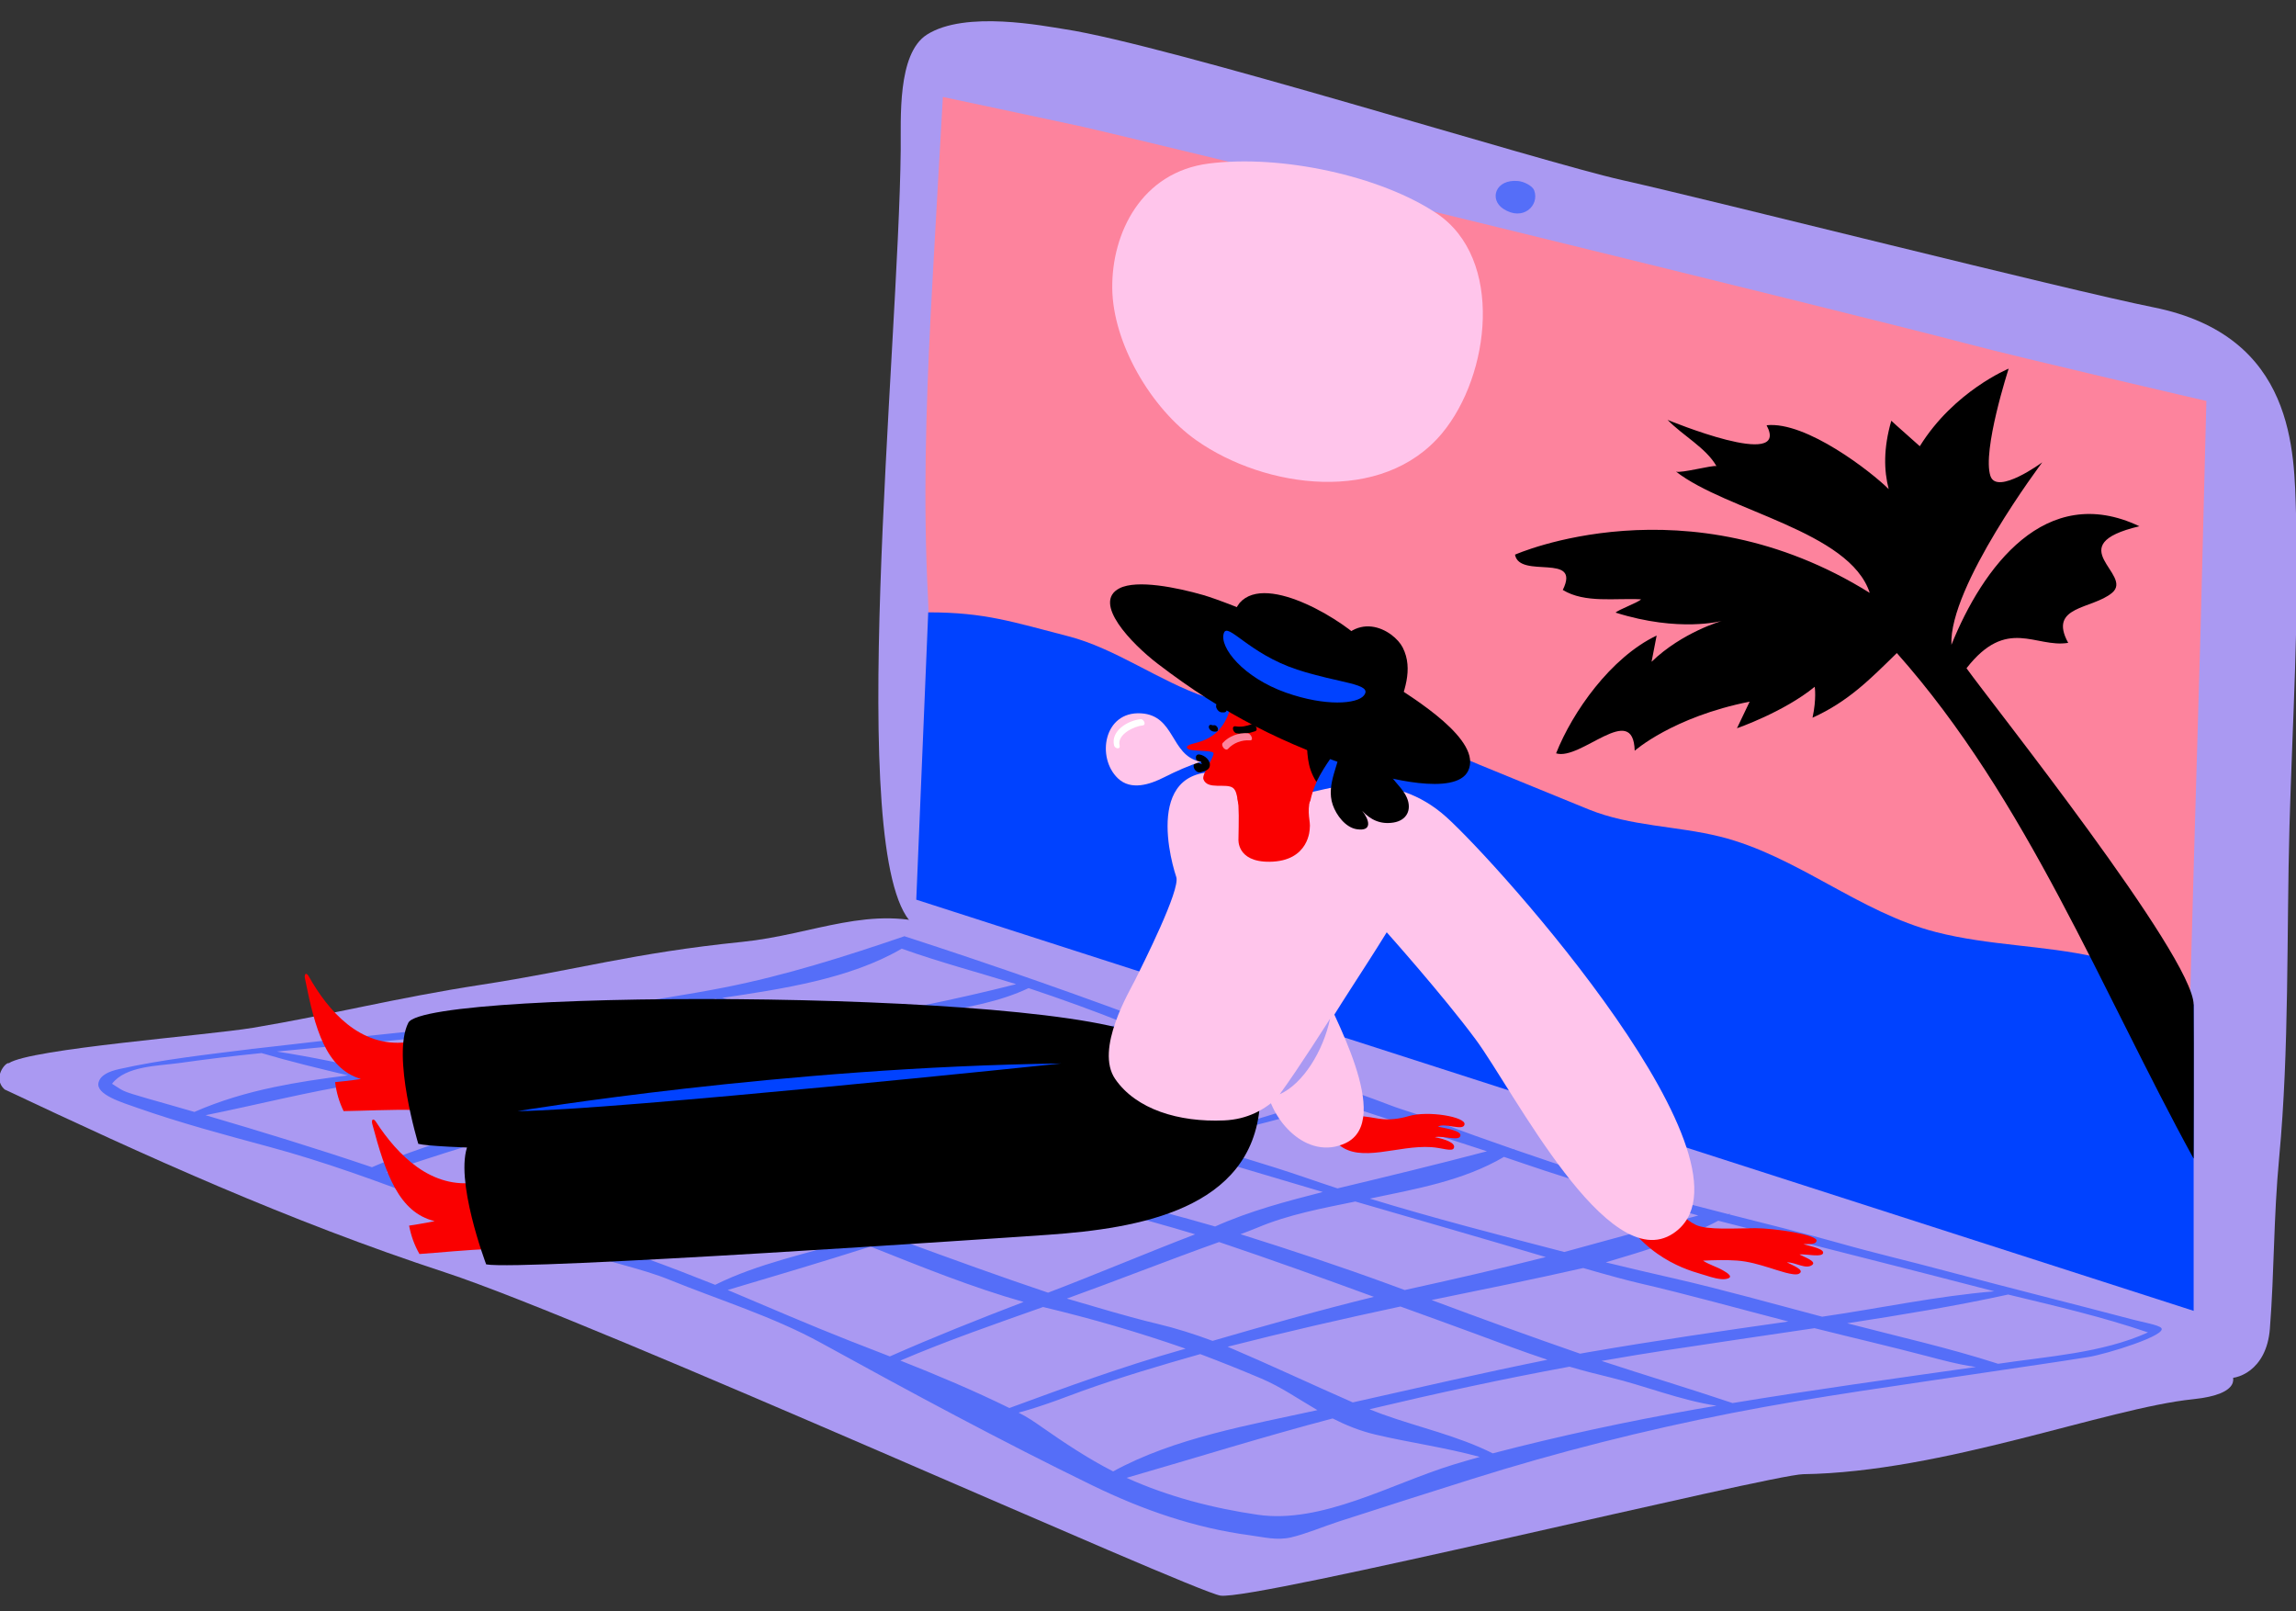 <svg viewBox="33.225 150.424 819.55 575.152" xmlns="http://www.w3.org/2000/svg" overflow="visible">
    <rect x="33.225" y="150.424" width="819.55" height="575.152" fill="#333333" stroke="none"/>
    <g id="Master/Spot Illustrations/Home Vacations" stroke="none" stroke-width="1" fill="none" fill-rule="evenodd">
        <g id="Group-69" transform="translate(33, 157)">
            <g id="Group-11" transform="translate(0, 0.982)">
                <g id="Group-3" transform="translate(0, 320)" fill="#AA99F2">
                    <path d="M795.702,161.218 C789.74,155.476 767.057,149.658 756.114,145.454 C741.815,139.961 727.102,134.851 713.24,129.382 C674.434,114.072 634.53,99.913 592.938,87.257 C508.599,61.595 416.135,31.26 335.358,3.269 C311.331,-5.057 290.831,6.002 265.184,8.611 C225.851,12.611 206.518,18.611 171.851,23.944 C141.251,28.651 118.518,34.611 90.518,39.277 C74.157,42.003 11.11,46.769 3.38,51.908 C2.31,51.404 -2.638,57.162 1.851,61.277 C52.03,84.953 103.087,108.196 159.184,126.611 C212.293,144.044 425.776,240.38 435.851,241.944 C447.834,243.806 632.278,198.782 643.851,198.611 C693.872,197.869 752.018,175.051 783.044,171.848 C800.775,170.018 797.981,163.417 795.702,161.218" id="Fill-1"/>
                </g>
                <g id="Group-6" transform="translate(313, 0)" fill="#AA99F2">
                    <path d="M506.784,176.051 C506.101,153.926 506.739,112.339 455.903,102.13 C424.761,95.877 298.79,64 266.223,56.717 C237.222,50.229 103.585,8.348 67.264,2.858 C60.04,1.764 31.784,-3.949 18.071,4.811 C7.421,11.615 8.851,34.961 8.733,45.923 C7.954,118.342 -11.216,298.051 12.784,322.051 C21.044,330.311 123.024,358.496 157.153,375.969 C214.731,405.446 276.45,412.13 336.04,436.346 C368.977,449.731 401.655,459.561 435.229,471.094 C445.043,474.464 474.512,490.819 479.709,485.705 L481.186,484.135 C485.44,485.293 496.284,481.717 497.45,466.717 C499.073,445.852 498.709,427.492 500.784,405.385 C504.393,366.93 503.388,326.076 504.45,287.385 C505.468,250.356 507.923,212.934 506.784,176.051" id="Fill-4"/>
                </g>
                <path d="M336.784,27.051 C336.784,27.051 372.238,34.549 385.079,37.332 C403.438,41.315 661.056,104.184 701.973,115.016 C722.922,120.561 787.784,135.551 787.784,135.551 C787.784,135.551 786.284,194.551 785.712,217.244 C785.122,240.729 779.215,427.844 780.24,451.307 C754.63,447.99 735.115,433.44 710.03,428.246 C679.336,421.893 649.931,411.959 620.751,400.416 C550.942,372.801 477.014,359.733 406.344,330.311 C391.771,324.242 331.284,303.051 331.284,303.051 C331.284,303.051 332.913,233.899 331.45,205.385 C329.731,171.864 330.724,138.824 332.397,105.346 C333.163,90.028 336.784,27.051 336.784,27.051" id="Fill-7" fill="#FD839D"/>
                <path d="M542.118,57.049 C533.967,56.301 531.706,63.602 536.808,66.959 C543.875,71.604 549.813,65.721 547.857,60.421 C547.214,58.678 544.071,57.227 542.118,57.049" id="Fill-9" fill="#556EF8"/>
            </g>
            <g id="Group-21" transform="translate(327, 50.982)">
                <g id="Group-14" transform="translate(0, 161)" fill="#0042FF">
                    <path d="M4.552,-8.52651283e-14 C24.87,-8.52651283e-14 34.576,3.405 54.456,8.507 C71.388,12.85 86.837,24.508 103.787,30.303 C121.078,36.215 136.867,36.737 154.939,38.284 C170.59,39.621 186.819,48.487 201.235,54.362 C214.154,59.627 227.291,65.061 240.211,70.303 C255.389,76.461 271.624,76.166 287.259,80.061 C314.52,86.852 336.929,107.089 364.235,114.11 C383.207,118.987 402.713,118.799 421.465,123.03 C435.918,126.289 443.212,134.642 456.24,139.985 L456.24,249.307 L0.285,102.551 L4.552,-8.52651283e-14 Z" id="Fill-12"/>
                </g>
                <g id="Group-17" transform="translate(214, 74)" fill="#000">
                    <path d="M126.626,80.052 C119.44,57.975 75.606,50.882 57.472,36.765 C59.339,37.413 70.341,34.429 71.901,34.798 C68.205,28.284 59.844,23.886 54.456,18.3 C54.456,18.3 98.542,36.593 89.799,20.223 C103.958,18.694 127.321,36.977 133.387,43.011 C131.684,36.366 131.462,28.557 134.319,18.61 C135.183,19.491 143.601,26.864 144.493,27.71 C156.692,8.03 176.212,0.018 176.212,0.018 C176.212,0.018 166.696,29.317 169.705,38.333 C172.044,45.345 188.208,33.456 188.208,33.456 C188.208,33.456 154.761,77.864 155.778,98.589 C166.86,71.073 189.302,40.309 222.874,56.27 C194.206,63.063 221.052,73.432 213.114,80.044 C205.979,85.987 190.188,84.598 197.46,97.89 C185.749,99.792 175.602,88.401 161.165,106.95 C169.55,118.753 242.039,209.706 242.24,226.985 C242.39,239.911 242.24,282.64 242.24,282 C209.355,222.037 182.683,153.71 136.294,101.526 C126.647,110.966 119.007,118.788 106.198,124.614 C107.692,117.745 106.981,113.569 106.981,113.569 C95.899,122.622 79.226,128.37 79.226,128.37 L83.764,118.872 C56.251,124.364 42.729,136.391 42.729,136.391 C42.22,118.618 23.515,140.038 14.667,137.323 C20.503,122.595 34.116,103.134 50.559,95.28 L48.745,104.643 C59.708,94.061 73.851,90.057 73.851,90.057 C73.851,90.057 58.657,94.268 35.917,87.095 C36.616,86.184 44.459,83.263 44.978,82.35 C35.786,81.845 24.952,83.823 17.06,79.003 C23.72,65.501 1.622,75.239 -5.68434189e-14,66.411 C-5.68434189e-14,66.411 61.131,39.204 126.626,80.052 Z" id="Fill-15"/>
                </g>
                <g id="Group-20" transform="translate(70, 0)" fill="#FFC5EB">
                    <path d="M34.739,0.807 C10.619,3.866 0.018,25.68 0.239,45.33 C0.461,65.024 14.127,88.258 30.313,99.633 C54.796,116.834 96.663,122.711 117.988,97.055 C135.153,76.407 140.205,34.723 115.965,18.561 C95.932,5.205 60.578,-2.47 34.739,0.807" id="Fill-18"/>
                </g>
            </g>
            <g id="Group-68" transform="translate(35, 326.982)" fill="#556EF8">
                <path d="M288.048,0.603 C288.165,0.568 288.255,0.553 288.255,0.553 C288.255,0.553 287.778,0.491 288.048,0.603" id="Fill-22"/>
                <path d="M678.447,153.201 C660.79,147.494 642.53,143.43 624.587,138.749 C643.822,135.771 663.008,132.645 682.028,128.488 C698.778,132.537 715.614,136.43 731.941,142.002 C715.633,149.406 695.933,150.568 678.447,153.201 M498.05,185.166 C485.608,178.918 471.675,175.896 458.805,171.256 C457.226,170.686 455.635,170.043 454.075,169.424 C477.755,163.799 501.522,158.635 525.463,154.233 C530.177,155.637 535.067,156.875 539.958,158.056 C552.544,161.097 564.898,166.199 577.948,168.17 C575.207,168.631 572.735,169.049 570.625,169.422 C546.266,173.732 522.053,178.9 498.05,185.166 M414.207,207.09 C398.476,204.799 382.404,200.717 367.361,193.908 C391.892,186.831 416.204,179.209 440.909,172.715 C445.488,175.04 450.543,177.146 456.224,178.481 C468.479,181.361 481.178,183.082 493.428,186.443 C490.188,187.357 486.94,188.287 483.74,189.273 C461.873,196.008 436.969,210.402 414.207,207.09 M336.851,175.62 C334.426,173.928 332.25,172.385 328.808,170.637 C338.173,168.103 346.841,164.577 351.635,162.863 C365.459,157.92 379.522,153.753 393.649,149.743 C400.724,152.404 407.928,155.287 415.353,158.43 C422.5,161.456 428.635,165.768 435.469,169.744 C411.394,175.026 384.404,179.633 362.558,191.613 C353.541,187.021 345.079,181.359 336.851,175.62 M224.976,126.861 C242.004,121.803 259.022,116.756 275.945,111.359 C293.947,118.51 311.935,125.855 330.599,131.135 C314.531,137.289 298.599,143.617 282.858,150.572 C278.154,148.721 273.291,146.865 268.38,144.935 C253.88,139.235 239.425,132.939 224.976,126.861 M170.554,107.043 C168.706,106.47 166.637,105.842 164.44,105.146 C164.637,105.094 164.835,105.051 165.037,104.992 C182.286,100.01 199.31,94.181 216.136,87.853 C234.081,94.711 251.952,101.747 269.783,108.9 C253.512,113.838 235.788,117.395 220.504,125.019 C204.02,118.431 187.381,112.258 170.554,107.043 M103.087,84.768 C103.478,84.65 103.939,84.513 104.466,84.345 C121.728,78.778 139.035,72.592 157.03,69.385 C158.654,69.096 160.304,68.809 161.948,68.514 C176.948,73.478 191.8,78.771 206.613,84.264 C190.954,90.344 175.572,97.024 160.204,103.799 C141.113,97.615 122.102,91.181 103.087,84.768 M38.606,64.479 C57.014,60.768 75.206,56.093 93.755,53.146 C95.561,52.859 97.392,52.597 99.243,52.349 C99.553,52.408 99.861,52.468 100.165,52.524 C118.1,55.846 135.68,60.601 153.183,65.765 C142.849,68.058 132.548,70.292 122.624,73.869 C117.82,75.6 104.8,80.012 98.002,83.047 C78.349,76.39 58.517,70.322 38.606,64.479 M9.306,55.758 C8.014,55.142 6.582,54.094 5.218,53.263 C10.082,46.857 21.683,46.914 29.297,45.848 C38.971,44.495 48.797,43.282 58.581,42.305 C68.775,45.324 79.099,47.79 89.433,50.269 C80.047,51.416 71.231,52.738 63.013,54.463 C53.294,56.502 43.722,59.318 34.617,63.31 C21.093,59.355 11.988,57.03 9.306,55.758 M139.868,34.151 C150.663,37.439 161.72,39.918 172.684,42.568 C148.655,44.773 124.584,46.535 100.582,49.013 C88.484,46.222 76.309,43.65 64.035,41.758 C89.329,39.34 114.624,37.049 139.868,34.151 M145.335,33.482 C170.448,30.285 195.588,26.593 220.689,22.953 C231.207,27.627 242.304,30.066 253.44,32.736 C231.018,36.026 208.567,38.812 186.036,41.236 C171.858,38.48 157.625,36.064 143.375,33.724 C144.025,33.643 144.683,33.566 145.335,33.482 M287.089,5.035 C300.49,9.836 314.344,13.489 327.937,17.705 C306.048,23.287 284.036,27.658 261.767,31.428 C251.267,28.358 240.601,25.975 229.988,24.346 C228.41,24.103 225.675,23.379 223.036,22.607 C223.18,22.586 223.325,22.564 223.469,22.543 C244.101,19.468 268.745,15.801 287.089,5.035 M397.904,44.531 C380.274,48.292 363.01,53.161 345.502,57.383 C342.241,55.773 338.906,54.142 335.462,52.515 C329.659,49.775 323.204,47.457 315.94,45.322 C330.947,42.752 345.938,40.084 360.656,36.248 C365.173,35.07 366.807,33.783 369.229,32.704 C378.594,37.282 388.101,41.012 397.904,44.531 M495.981,77.355 C478.262,82.027 460.467,86.344 442.644,90.602 C438.738,89.328 434.928,88.024 431.3,86.781 C417.366,82.008 403.058,77.838 388.784,73.794 C395.526,72.324 400.538,71.211 402.839,70.64 C415.841,67.42 429.01,64.293 441.606,59.594 C459.697,65.623 477.856,71.436 495.981,77.355 M508.868,81.669 C529.348,88.717 550.394,94.611 571.438,100.269 C555.486,104.586 539.533,108.9 523.601,113.299 C500.373,107.265 477.135,101.281 454.178,94.252 C470.503,90.818 487.464,87.924 502.062,79.36 C504.721,80.244 507.033,81.037 508.868,81.669 M378.318,138.931 C367.474,136.351 356.767,133.033 346.034,129.929 C364.216,123.371 382.175,116.244 400.38,109.749 C418.902,115.986 437.281,122.596 455.635,129.308 C436.291,134.044 417.166,139.472 398.041,145.021 C391.606,142.619 385.01,140.523 378.318,138.931 M337.551,132.938 C354.875,137.068 371.604,141.934 388.413,147.803 C387.897,147.951 387.38,148.109 386.87,148.253 C366.007,154.156 345.913,161.498 325.526,168.99 C312.822,162.752 299.767,157.253 286.608,152.055 C303.293,144.924 320.459,138.994 337.551,132.938 M300.457,102.325 C310.363,98.035 320.243,93.849 330.392,90.063 C350.844,95.873 371.486,100.807 391.834,106.991 C374.253,113.735 356.933,121.099 339.339,127.816 C322.161,122.058 305.158,115.87 288.147,109.64 C287.01,109.224 285.873,108.797 284.729,108.374 C290.464,106.355 295.8,104.342 300.457,102.325 M277.075,72.39 C283.176,74.458 288.387,76.289 292.354,77.723 C303.144,81.627 314.118,85.158 325.118,88.492 C314.503,92.103 304.05,95.877 293.918,100.543 C290.627,102.058 285.233,103.974 278.642,106.112 C260.255,99.182 241.879,92.23 223.448,85.412 C241.006,79.885 259.01,75.855 277.075,72.39 M228.661,57.258 C228.692,57.254 228.727,57.25 228.76,57.246 C242.463,61.269 256.118,65.42 269.675,69.915 C250.835,72.98 232.269,76.847 213.873,81.933 C199.386,76.84 184.802,72.008 170.107,67.851 C169.575,67.701 168.976,67.537 168.339,67.354 C188.403,63.648 208.464,60.166 228.661,57.258 M221.451,55.176 C200.585,57.997 179.762,60.922 159.032,64.617 C142.642,59.738 126.159,55.267 109.566,51.133 C123.178,49.863 136.839,48.795 150.429,47.635 C160.673,46.76 170.957,45.739 181.207,44.66 C194.672,47.972 208.094,51.451 221.451,55.176 M328.738,61.105 C313.94,63.883 298.774,65.801 283.719,67.818 C270.95,63.144 258.034,58.873 244.964,55.119 C264.351,52.646 283.728,50.137 303.07,47.33 C308.13,48.967 312.955,50.588 317.486,52.187 C324.608,54.704 331.752,56.822 338.365,59.053 C334.909,59.835 331.632,60.562 328.738,61.105 M398.952,104.199 C386.217,100.519 373.428,97.158 360.589,93.93 C352.137,91.805 344.88,89.654 337.959,87.443 C352.344,82.455 366.894,78.557 381.769,75.328 C383.803,75.961 385.868,76.592 387.959,77.21 C404.426,82.084 420.909,87.019 437.396,91.886 C424.279,95.247 411.349,98.646 398.952,104.199 M461.123,124.849 C443.582,118.426 425.851,112.555 408.026,106.949 C410.176,106.142 412.238,105.385 414.029,104.626 C425.07,99.947 437.139,97.724 449.007,95.285 C471.671,101.885 494.361,108.381 516.987,115.111 C500.267,119.344 483.474,123.174 466.63,126.879 C464.651,126.146 462.801,125.465 461.123,124.849 M352.76,64.697 C359.459,67.883 368.445,71.082 378.104,74.175 C362.918,77.467 348.163,81.431 333.291,85.922 C318.683,80.888 304.236,75.476 289.771,70.047 C306.865,66.992 324.014,64.002 341.003,60.653 C341.404,60.574 341.829,60.488 342.255,60.403 C345.959,61.732 349.464,63.131 352.76,64.697 M437.988,58.384 C426.824,61.867 415.572,65.611 404.44,68.532 C400.988,69.438 393.998,70.857 385.082,72.715 C380.978,71.513 376.988,70.314 373.159,69.072 C363.337,65.887 355.974,62.57 348.933,59.083 C366.495,55.658 384.988,52.483 401.659,45.863 C413.745,50.109 425.853,54.281 437.988,58.384 M269.293,36.81 C278.202,39.582 287.012,42.251 295.325,44.864 C276.07,47.763 256.784,50.433 237.488,53.032 C223.564,49.256 209.508,46.109 195.399,43.107 C217.151,40.553 238.839,37.665 260.5,34.422 C263.729,35.221 266.714,36.009 269.293,36.81 M332.375,19.12 C344.101,23.032 355.62,27.167 367.091,31.778 C347.322,34.885 327.99,40.245 308.147,42.997 C308.01,43.015 307.849,43.037 307.704,43.056 C301.457,41.443 294.671,39.89 287.233,38.273 C280.771,36.869 274.521,35.094 268.079,33.238 C278.461,31.584 288.836,29.816 299.175,27.984 C310.32,26.01 322.065,24.023 332.375,19.12 M448.096,166.985 C433.168,160.445 418.433,153.5 403.437,147.112 C423.901,141.887 444.454,137.178 465.106,132.762 C473.961,135.976 482.848,139.155 491.663,142.422 C500.348,145.64 508.865,148.885 517.588,151.762 C494.416,156.435 471.394,161.752 448.332,166.933 C448.255,166.95 448.173,166.969 448.096,166.985 M612.909,140.494 C626.525,143.916 640.316,147.101 653.784,150.652 C657.082,151.521 664.384,153.523 670.513,154.346 C641.535,158.455 612.543,162.463 583.659,167.218 C568.135,162.008 552.442,157.299 536.886,152.181 C545.747,150.631 553.384,149.385 559.465,148.457 C577.266,145.739 595.091,143.123 612.909,140.494 M532.309,149.044 C531.284,149.221 530.255,149.404 529.223,149.588 C511.474,143.439 493.827,137.025 476.231,130.447 C494.296,126.752 512.359,123.101 530.341,119.027 C539.269,121.605 546.051,123.432 549.859,124.314 C567.788,128.467 585.678,133.484 603.572,138.111 C579.777,141.483 555.995,144.963 532.309,149.044 M677.101,127.338 C656.551,129.029 636.037,133.447 615.635,136.397 C597.905,131.728 580.177,126.705 562.356,122.637 C554.525,120.848 546.5,118.986 538.391,117.003 C552.135,112.928 565.824,108.861 578.563,102.144 C611.389,110.625 644.293,118.792 677.101,127.338 M736.669,140.4 C735.645,139.325 730.044,138.346 726.635,137.446 C704.323,131.558 681.554,125.906 659.375,119.96 C647.01,116.644 634.246,113.672 621.872,110.163 C608.898,106.484 595.636,103.25 582.505,99.892 C582.648,99.806 582.797,99.719 582.937,99.633 C582.649,99.698 582.383,99.748 582.125,99.792 C570.447,96.797 560.566,94.247 558.217,93.572 C540.587,88.502 523.086,82.701 505.711,76.709 C505.808,76.627 505.913,76.547 506.01,76.463 C505.839,76.53 505.68,76.592 505.531,76.647 C496.471,73.458 487.315,70.355 478.461,66.801 C472.342,64.345 466.606,62.898 461.255,60.844 C435.796,51.068 407.601,43.203 383.315,34 C353.32,22.633 320.231,11.009 288.048,0.603 C267.002,7.803 245.474,14.616 223.885,18.865 C210.726,21.455 197.177,23.498 183.774,25.53 C170.637,27.522 157.51,29.783 144.281,31.172 C132.339,32.424 120.388,33.697 108.445,34.927 C90.819,36.74 73.188,38.707 55.584,40.782 C55.227,40.768 55.035,40.793 54.992,40.851 C39.163,42.834 23.011,44.59 7.692,48.031 C4.144,48.828 1.052,50.159 0.393,52.849 C-0.648,57.106 8.729,59.922 14.219,61.847 C29.552,67.225 45.346,71.463 60.989,75.676 C80.892,81.037 100.413,88.162 119.567,95.503 C130.639,99.746 142.042,103.355 153.474,106.885 C153.338,106.949 153.195,107.013 153.06,107.076 C153.291,107.037 153.512,107.006 153.739,106.969 C160.169,108.965 166.608,111.17 172.667,113.375 C182.87,117.088 194.083,119.111 204.238,123.238 C222.06,130.48 241.298,136.402 258.325,145.771 C290.084,163.248 323.051,181.008 355.192,196.633 C373.212,205.393 391.702,211.791 411.401,214.416 C416.354,215.076 420.933,216.328 426.01,215.174 C431.245,213.98 437.707,211.244 443.007,209.528 C458.88,204.388 474.904,199.288 490.776,194.29 C521.129,184.733 552.332,176.862 583.437,170.779 C613.937,164.814 645.245,160.656 676.202,155.979 C687.688,154.244 699.26,152.631 710.686,150.781 C717.29,149.712 739.091,142.944 736.669,140.4" id="Fill-24"/>
            </g>
        </g>
        <g transform="translate(407, 348.5) scale(-1, 1) translate(-407, -348.5) translate(147, 90) scale(1 1)" id="Master/Character/Red Sitting On Floor">
            <g id="Master/Character/Red Sitting On Floor" stroke="none" stroke-width="1" fill="none" fill-rule="evenodd">
                <g id="Red Sitting On Floor" transform="translate(-16, 324) scale(1 1)">
                    <g id="Red Sitting On Floor/Legs Straight Black Pants" stroke="none" stroke-width="1" fill="none" fill-rule="evenodd">
                        <g id="Group-45" transform="translate(-1, 12)">
                            <path d="M505.74,96.428 C522.298,98.31 533.653,85.194 540.587,72.867 C541.441,71.352 542.262,71.952 541.921,73.671 C538.347,91.674 534.495,105.772 521.952,109.529 C524.927,110.049 531.16,110.654 531.16,110.654 C530.675,114.411 529.737,117.683 528.12,121 C521.327,120.915 510.667,120.373 503,120.591" id="Fill-1" fill="#FA0000"/>
                            <path d="M480.287,146.37 C496.695,149.129 508.874,136.696 516.588,124.812 C517.538,123.353 518.32,123.992 517.868,125.682 C513.144,143.39 508.393,157.2 495.631,160.264 C498.566,160.941 504.75,161.875 504.75,161.875 C504.025,165.585 502.88,168.788 501.051,172 C494.277,171.552 483.666,170.44 476,170.247" id="Fill-3" fill="#FA0000"/>
                            <path d="M201.079,119.054 C204.041,156.058 244.132,162.869 276.697,165.145 C290.761,166.127 465.071,178.025 477.238,175.699 C477.238,175.699 488.863,144.989 483.66,132.846 C478.139,119.959 365.29,117.439 306.025,108.562 C298.235,107.394 269.955,103.473 244.741,103.929 C231.319,67.796 199.198,93.283 201.079,119.054" id="Fill-5" fill="#000"/>
                            <path d="M238,94.401 C243.406,131.21 283.825,135.634 316.442,135.974 C330.527,136.12 489.488,135.726 501.465,132.679 C501.465,132.679 511.017,101.292 505.025,89.464 C498.666,76.911 257.251,77.479 238.354,96.872" id="Fill-7" fill="#000"/>
                            <path d="M466,121 C431.645,120.709 272,104 272,104 C371.435,105.252 466,121 466,121" id="Fill-9" fill="#0042FF"/>
                            <path d="M172.932,132.94 C165.138,139.674 151.856,133.079 139.889,133.854 C135.939,134.111 132.449,135.605 131.83,134.192 C131.045,132.399 134.786,131.037 138.621,130.293 C135.365,129.677 129.941,131.887 129.483,129.777 C129.107,128.052 134.235,127.218 137.487,126.545 C135.038,125.009 128.454,128.307 128.012,125.739 C127.551,123.063 141.011,120.716 148.004,122.8 C151.325,123.792 154.916,124.24 158.429,123.731 C161.847,123.237 171.166,121.025 172.42,125.343 C173.659,129.608 174.987,131.166 172.932,132.94" id="Fill-11" fill="#FA0000"/>
                            <g id="Group-15" transform="translate(0, 152)" fill="#FA0000">
                                <path d="M72.742,4.997 C62.019,23.254 45.6,26.4 41.745,27.7 C40.037,28.276 36.711,29.252 34.843,28.94 C31.571,28.396 34.051,26.81 35.871,25.784 C38.105,24.522 40.816,23.76 42.882,22.378 C38.94,22.162 34.563,22.069 30.736,22.348 C26.585,22.65 22.914,23.772 19.089,24.938 C16.353,25.774 10.396,27.94 8.702,27.072 C6.12,25.751 11.292,23.906 12.94,22.979 C9.891,22.913 6.183,25.631 3.918,23.908 C2.211,22.611 6.939,21.014 8.442,20.186 C6.926,19.807 -0.308,21.536 0.011,19.386 C0.233,17.876 6.118,16.865 7.115,16.485 C5.167,16.383 2.622,16.782 2.357,15.286 C1.977,13.134 17.33,10.783 24.247,10.783 C31.034,10.783 41.458,11.568 45.523,9.576 C49.476,7.638 52.02,4.208 55.739,1.662 C59.659,-1.023 75.007,1.14 72.742,4.997" id="Fill-13"/>
                            </g>
                            <path d="M180.314,74 C175.439,85.833 153.164,124.316 170.505,132.436 C184.2,138.849 197.531,124.316 199,111.036" id="Fill-16" fill="#FFC5EB"/>
                            <path d="M134.636,15.934 C153.348,-0.82 175.528,5.562 180.626,6.698 C185.222,7.725 189.252,8.646 193.3,8.697 C201.871,8.802 197.765,4.127 205.515,1.905 C242.628,-8.731 233.991,28.218 230.905,37.454 C229.393,41.979 242.765,68.433 245.596,74.197 C247.57,78.211 260.052,98.883 252.709,109.543 C245.214,120.422 229.934,125.025 213.844,124.321 C197.213,123.595 188.869,110.729 181.422,97.989 C173.047,83.657 163.98,70.523 155.79,57.176 C155.79,57.176 135.663,79.705 124.016,95.45 C110.505,113.715 76.874,180.314 53.485,164.629 C18.597,141.232 115.95,32.663 134.636,15.934" id="Fill-18" fill="#FFC5EB"/>
                            <path d="M194,115 C187.231,105.763 176,88 176,88 C178.461,99.511 185.538,111.163 194,115" id="Fill-20" fill="#AA99F2"/>
                            <path d="M208.709,23.846 C208.603,17.534 208.46,12.676 208.994,9.538 C209.142,8.682 206.469,4.279 196.831,4.017 C185.526,3.711 182.598,7.651 183.043,9.395 C184.414,14.773 182.885,17.538 183.263,20.073 C183.263,20.073 183.258,31.861 197.605,31.999 C209.54,32.113 208.709,23.846 208.709,23.846" id="Fill-22" fill="#FA0000"/>
                            <path d="M188.631,6.09 C190.371,5.478 193.405,5.044 194.255,5.019 C202.875,4.751 206.392,7.465 206.719,8.012 C207.217,8.846 207.021,9.749 206.388,10.437 C205.736,11.15 201.327,13.255 195.635,12.975 C190.205,12.707 185.854,11.483 185.15,9.608 C184.358,7.506 186.879,6.705 188.631,6.09" id="Fill-24" fill="#FA0000"/>
                            <path d="M194.768,8.049 C195.854,7.971 197.528,7.921 198.386,8.431 C199.418,9.042 199.1,9.647 197.802,9.882 C196.807,10.062 194.336,10.076 193.519,9.64 C192.285,8.978 193.474,8.112 194.768,8.049" id="Fill-26" fill="#FFC5EB"/>
                        </g>
                    </g>
                </g>
                <g id="Head" transform="translate(129, 283)">
                    <path d="M62.962,63.248 C63.26,60.964 63.691,59.404 64.658,58.653 C67.055,56.792 73.814,59.485 75.223,55.538 C75.848,53.788 71.658,48.153 71.593,46.333 C71.536,44.754 82.373,46.18 80.996,43.819 C79.829,41.819 67.496,43.819 64.83,26.487 C64.088,21.66 59.649,18.262 48.33,16.319 C44.805,15.715 36.327,14.891 29.937,19.078 C24.16,22.864 22.624,36.705 29.785,47.533 C34.271,54.315 36.176,59.207 36.984,62.918 C37.138,63.622 38.665,68.544 50.415,68.544 C62.666,68.544 62.899,63.732 62.962,63.248" id="Fill-41" fill="#FA0000"/>
                    <g id="Group-9" fill="#000">
                        <path d="M67.284,12.801 C70.202,17.343 66.557,24.846 63.391,25.91 C63.13,25.109 62.46,24.263 62.331,23.455 C62.104,22.034 62.925,21.6 63.989,20.487 C65.393,19.016 67.304,15.14 67.284,12.801" id="Fill-1"/>
                        <g id="Group-8" transform="translate(0, 0.194)">
                            <path d="M64.661,9.429 C59.358,5.334 50.736,8.803 47.601,11.642 C41.923,9.823 35.535,9.969 30.323,12.56 C21.711,-6.837 7.175,2.213 4.075,8.355 C0.153,16.127 3.598,24.344 6.586,32.366 C7.136,35.27 7.134,38.312 5.95,40.428 C3.891,44.11 -1.224,45.503 0.268,50.28 C1.203,53.27 5.015,55.42 8.13,54.325 C6.408,56.957 3.907,58.93 2.618,61.893 C0.723,66.249 2.632,70.052 7.368,70.809 C12.052,71.558 15.603,69.824 18.546,66.634 C16.072,69.721 14.704,74.051 20.442,73.201 C24.52,72.595 27.786,68.154 29.042,64.534 C31.667,56.959 26.335,49.614 25.96,42.315 C27.769,45.287 31.612,49.781 34.893,56.28 C38.491,50.636 37.989,46.005 38.534,39.437 C38.716,37.254 39.491,32.639 42.792,33.239 C44.636,33.574 44.724,39.297 46.577,39.232 C48.434,39.166 47.746,36.307 46.992,32.872 C47.052,32.955 47.099,33.037 47.161,33.121 C45.018,23.586 52.862,24.161 58.993,23.548 C60.85,23.361 63.149,23.521 64.368,22.803 C69.343,19.873 69.952,13.515 64.661,9.429" id="Fill-6"/>
                        </g>
                    </g>
                </g>
                <g id="Red Expression" transform="translate(165, 298) scale(1 1)">
                    <g id="Red Expression/Gum" stroke="none" stroke-width="1" fill="none" fill-rule="evenodd">
                        <g id="Group-18" transform="translate(15, 11)">
                            <g id="Group-6" transform="translate(0, 0.637)" fill="#000">
                                <path d="M10.492,0.874 C8.595,2.333 4.746,1.857 2.72,1.07 C1.008,0.407 -1.187,3.891 0.766,4.647 C4.129,5.95 8.948,5.805 11.908,3.531 C13.718,2.14 12.64,-0.777 10.492,0.874" id="Fill-4"/>
                            </g>
                            <path d="M16.863,5.682 L17.613,5.682 C18.535,5.682 19.357,4.837 19.622,3.989 C19.858,3.236 19.591,2.289 18.678,2.289 L17.928,2.289 C17.006,2.289 16.184,3.134 15.919,3.981 C15.682,4.735 15.95,5.682 16.863,5.682" id="Fill-7" fill="#000"/>
                            <path d="M19.683,12.528 C20.253,12.612 20.912,12.534 21.417,12.229 C21.922,11.923 22.387,11.329 22.276,10.689 C22.173,10.1 21.521,9.983 21.07,10.256 C20.867,10.378 21.32,10.178 21.062,10.263 C20.905,10.315 20.641,10.302 20.394,10.266 C19.309,10.108 18.283,12.325 19.683,12.528" id="Fill-9" fill="#000"/>
                            <path d="M12.65,10.669 C10.753,11.003 8.867,10.586 7.077,9.946 C5.888,9.522 4.386,11.921 5.735,12.403 C7.919,13.183 10.143,13.534 12.439,13.13 C13.693,12.909 14.363,10.368 12.65,10.669" id="Fill-11" fill="#000"/>
                            <path d="M7.633,15.676 C10.529,15.462 13.48,16.571 15.463,18.724 C16.349,19.686 18.185,17.525 17.27,16.532 C15.07,14.143 11.642,12.896 8.432,13.131 C7.217,13.221 6.091,15.789 7.633,15.676" id="Fill-13" fill="#FD839D"/>
                            <g id="Group-17" transform="translate(21, 19.989)" fill="#000">
                                <path d="M4.522,0.743 C2.713,1.046 0.533,2.87 0.967,4.932 C1.289,6.46 3.033,6.723 4.267,7.077 C5.157,7.331 6.041,6.629 6.452,5.877 C6.79,5.259 6.95,4.054 6.056,3.798 C5.746,3.709 5.431,3.637 5.119,3.553 C4.931,3.501 4.747,3.441 4.562,3.376 C4.472,3.345 4.382,3.309 4.294,3.27 C3.908,3.111 4.459,3.404 4.136,3.191 C4.071,3.145 4.01,3.094 3.954,3.038 C4.056,3.179 4.07,3.183 3.996,3.053 C4.216,3.493 3.877,3.983 3.578,4.269 C3.738,4.143 3.73,4.142 3.554,4.266 C3.643,4.212 3.734,4.164 3.827,4.119 C3.659,4.18 3.665,4.179 3.844,4.117 C3.973,4.074 4.106,4.049 4.239,4.027 C5.916,3.745 6.81,0.359 4.522,0.743" id="Fill-15"/>
                            </g>
                        </g>
                        <g id="Group-6" transform="translate(40, 16)">
                            <g id="Group-3" transform="translate(0, 0.761)" fill="#FFC5EB">
                                <path d="M0.559,17.464 C11.026,15.142 9.282,1.027 21.457,0.269 C34.811,-0.561 37.479,16.085 29.752,23.456 C25.067,27.927 18.313,25.642 13.375,23.151 C8.844,20.864 4.475,18.95 -0,17.464" id="Fill-1"/>
                            </g>
                            <path d="M20.895,5.336 C23.968,5.63 30.084,8.551 29.14,12.473 C28.758,14.065 30.82,13.676 31.11,12.478 C32.373,7.223 26.081,3.543 21.605,3.114 C20.514,3.01 19.489,5.201 20.895,5.336" id="Fill-4" fill="#FFF"/>
                        </g>
                    </g>
                </g>
                <g id="Accesories" transform="translate(50, 205) scale(1 1)" fill="#000">
                    <g id="Accesories/Fedora 3" stroke="none" stroke-width="1" fill="none" fill-rule="evenodd">
                        <path d="M87.27,99.364 C79.501,104.532 54.365,119.657 59.749,130.601 C64.235,139.718 89.751,132.995 97.517,130.404 C125.491,121.066 146.834,110.509 170.591,92.285 C179.873,85.166 194.094,70.454 184.171,65.391 C177.945,62.214 163.686,65.111 154.327,67.794 C145.271,70.392 108.653,85.131 87.27,99.364" id="Fill-6" fill="#000"/>
                        <path d="M96.878,84.776 C92.805,89.57 93.904,95.564 93.364,101.11 C115.709,102.518 139.628,81.667 144.818,76.866 C143.961,74.968 142.03,71.45 141.29,70.609 C131.483,59.468 102.565,78.078 96.878,84.776" id="Fill-9" fill="#000"/>
                        <path d="M96.937,103.655 C99.36,106.704 110.61,107.614 124.672,102.668 C139.952,97.294 148.671,86.451 146.921,81.377 C145.547,77.392 137.979,88.746 120.788,94.406 C105.716,99.37 93.512,99.352 96.937,103.655" id="Fill-11" fill="#0042FF"/>
                    </g>
                </g>
            </g>
        </g>
    </g>
</svg>
